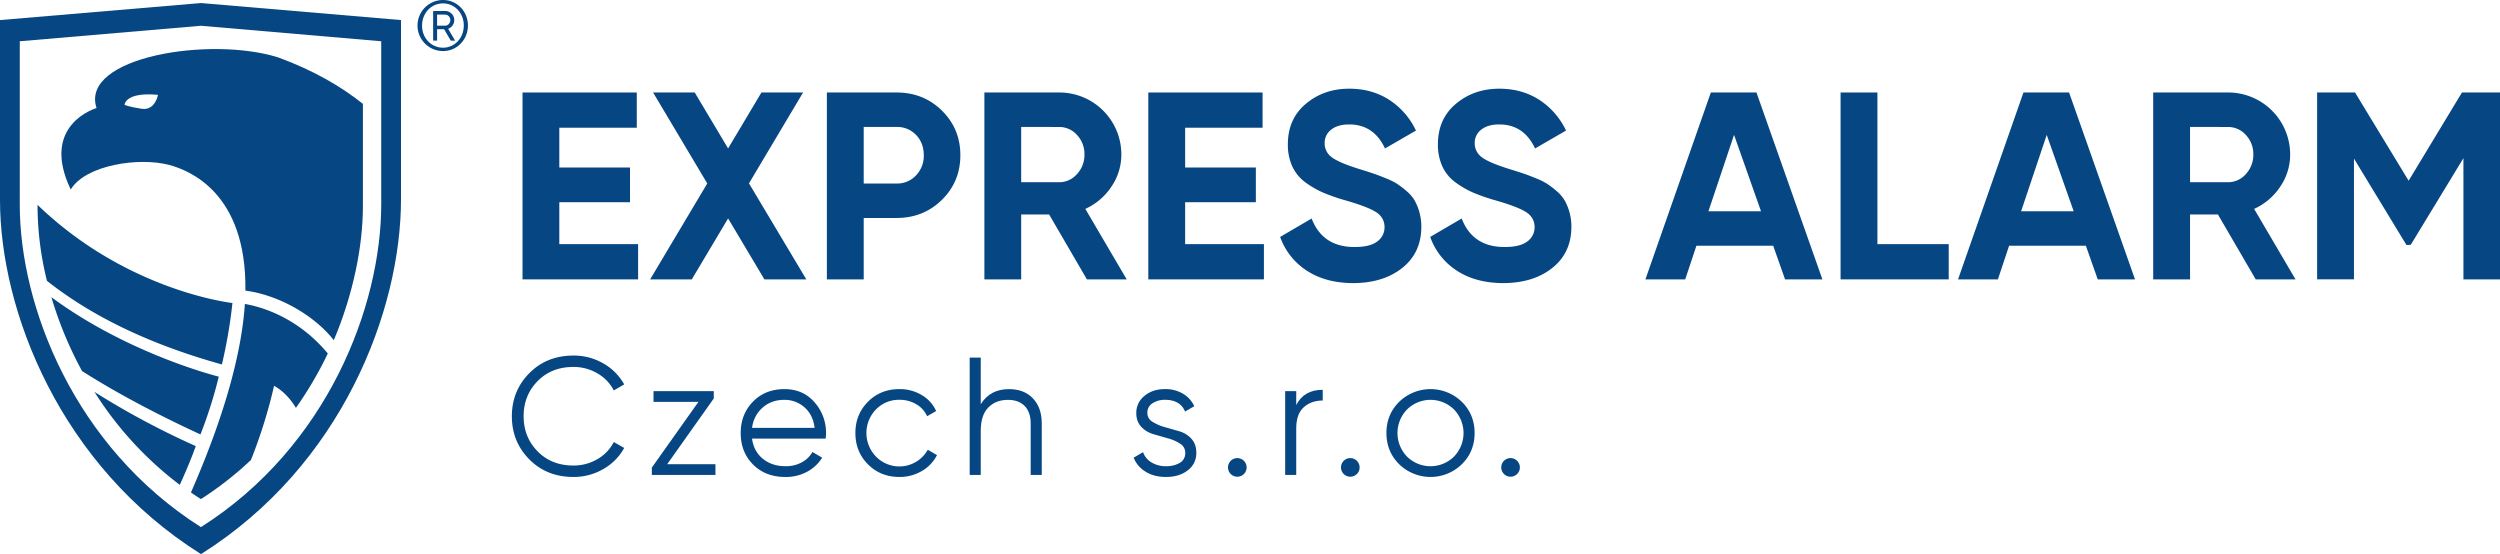 <svg id="logo_final" data-name="logo final" xmlns="http://www.w3.org/2000/svg" viewBox="0 0 2192.16 485.88"><defs><style>.cls-1{fill:#064783;}</style></defs><path class="cls-1" d="M268.8,1002.89,92.56,1017.82v157.72c0,97.32,52.89,233.12,176.24,310.56,123.34-77.44,175.39-213.24,175.39-311.38v-156.9Zm158.05,176.25c0,89.29-46.91,212.83-158.1,283.29-111.18-70.46-158.85-194-158.85-282.54V1036.4l158.85-13.58,158.1,13.58Z" transform="translate(-92.56 -1000.22)"/><path class="cls-1" d="M125.48,1181.59a275.54,275.54,0,0,0,8.25,64.87c35.9,28.44,85.34,54.4,153.4,73.33a440.48,440.48,0,0,0,9.26-53.88s-92.12-10-170.91-86.05Z" transform="translate(-92.56 -1000.22)"/><path class="cls-1" d="M164.54,1325.61c27.65,17.57,61.75,36.16,103.79,55.55a390.31,390.31,0,0,0,16.07-50.67s-78.78-19.45-146.77-69.67A330.11,330.11,0,0,0,164.54,1325.61Z" transform="translate(-92.56 -1000.22)"/><path class="cls-1" d="M250.22,1425.39c4.93-10.87,10.17-23.16,14-34a706.34,706.34,0,0,1-88.82-47.5A307.77,307.77,0,0,0,250.22,1425.39Z" transform="translate(-92.56 -1000.22)"/><path class="cls-1" d="M332.89,1338.53c9,5,15.15,12.71,19.15,19.35A324.52,324.52,0,0,0,380,1310.15c-26.73-32.11-58.77-41-72.72-43.4-2.71,40.34-16.08,94-47.28,165.29q4.29,3,8.73,5.81a294.44,294.44,0,0,0,43.88-34.32A444.66,444.66,0,0,0,332.89,1338.53Z" transform="translate(-92.56 -1000.22)"/><path class="cls-1" d="M336.63,1050.6c-59.46-18.85-174.16-.54-159.41,44.37,0,0-50,14.26-22.64,71.42,13-21.48,59.67-28.66,86.51-21.49,16.94,4.53,67.81,24,66.65,110.12,32,4.37,62.28,23.84,77.51,43.52,17-40.2,25.52-82.35,25.52-117.35v-89.91C391.76,1076.09,367.52,1061.93,336.63,1050.6Zm-119.91,45c-12-1.84-14.94-3.49-14.94-3.49s.34-11.43,29.32-8.73C231.1,1083.37,228.72,1097.43,216.72,1095.59Z" transform="translate(-92.56 -1000.22)"/><path class="cls-1" d="M502.87,1022.54c0,12.46-9.57,22.46-21.82,22.46a22.39,22.39,0,0,1,0-44.78C493.3,1000.22,502.87,1010.22,502.87,1022.54Zm-40.22.22c0,10.79,8,19.27,18.4,19.27,10.22,0,18.19-8.48,18.19-19.49,0-10.79-8-19.34-18.19-19.34C470.62,1003.2,462.65,1011.75,462.65,1022.76Z" transform="translate(-92.56 -1000.22)"/><path class="cls-1" d="M487.81,1035.84l-5.84-10h-6.14v10h-3.46v-26h10.41a7.84,7.84,0,0,1,5.74,2.36,7.94,7.94,0,0,1,.87,10.33,8.16,8.16,0,0,1-3.89,2.94l6.15,10.41Zm-12-22.81v9.71h6.95a4.38,4.38,0,0,0,3.3-1.43,4.79,4.79,0,0,0,1.36-3.44,4.73,4.73,0,0,0-1.36-3.42,4.37,4.37,0,0,0-3.3-1.42Z" transform="translate(-92.56 -1000.22)"/><path class="cls-1" d="M583,1214.29H652.1v30.9H550.74V1081.32H650.93v30.9H583v34.88h62v30.44H583Z" transform="translate(-92.56 -1000.22)"/><path class="cls-1" d="M799.59,1245.19H762.83L731,1191.74l-31.83,53.45H662.64l50.09-84.1-47.51-79.77h36.52L731,1130.38l29.23-49.06h36.52L749.31,1161Z" transform="translate(-92.56 -1000.22)"/><path class="cls-1" d="M878.71,1081.32q23.64,0,39.8,15.92t16.15,39.09q0,23.18-16.15,39.1t-39.8,15.92H849.92v53.84H817.61V1081.32Zm0,79.83A22.59,22.59,0,0,0,895.8,1154a24.66,24.66,0,0,0,6.79-17.68q0-10.75-6.79-17.79a22.78,22.78,0,0,0-17.09-7H849.92v49.63Z" transform="translate(-92.56 -1000.22)"/><path class="cls-1" d="M1045.63,1245.19l-33.13-56.89H988v56.89H955.73V1081.32h65.55a54.35,54.35,0,0,1,54.55,54.31,49.81,49.81,0,0,1-8.67,28.21,54.16,54.16,0,0,1-22.93,19.54l36.28,61.81ZM988,1111.52V1160h33.24a20.55,20.55,0,0,0,15.68-7.14,24.56,24.56,0,0,0,6.56-17.21,24.13,24.13,0,0,0-6.56-17.09,20.71,20.71,0,0,0-15.68-7Z" transform="translate(-92.56 -1000.22)"/><path class="cls-1" d="M1131.77,1214.29h69.07v30.9H1099.47V1081.32h100.2v30.9h-67.9v34.88h62v30.44h-62Z" transform="translate(-92.56 -1000.22)"/><path class="cls-1" d="M1279.49,1248.47q-24.35,0-41-10.89a58.17,58.17,0,0,1-23.41-29.61l27.62-16.16q9.6,25.07,37.69,25,13.58,0,19.9-4.91a15.11,15.11,0,0,0,6.32-12.41q0-8.65-7.73-13.46t-27.62-10.42a171.16,171.16,0,0,1-18.61-6.55,80.44,80.44,0,0,1-15.22-8.78,35.89,35.89,0,0,1-11.59-13.93,45.63,45.63,0,0,1-4-19.66q0-22.24,15.8-35.47t38-13.23q19.89,0,35,9.72a65.24,65.24,0,0,1,23.52,27l-27.15,15.69q-9.84-21.07-31.37-21.07-10.08,0-15.8,4.57a14.39,14.39,0,0,0-5.74,11.82,14.89,14.89,0,0,0,6.44,12.52q6.43,4.8,24.7,10.42,7.49,2.34,11.35,3.63t10.53,4a63.72,63.72,0,0,1,10.31,5,83.58,83.58,0,0,1,8.31,6.32,32.56,32.56,0,0,1,7.14,8.2,47,47,0,0,1,6,23.17q0,22.71-16.51,36T1279.49,1248.47Z" transform="translate(-92.56 -1000.22)"/><path class="cls-1" d="M1411.06,1248.47q-24.35,0-41-10.89a58.27,58.27,0,0,1-23.41-29.61l27.62-16.16q9.6,25.07,37.7,25,13.57,0,19.89-4.91a15.09,15.09,0,0,0,6.33-12.41q0-8.65-7.73-13.46t-27.62-10.42a171.41,171.41,0,0,1-18.62-6.55,80.37,80.37,0,0,1-15.21-8.78,35.72,35.72,0,0,1-11.59-13.93,45.49,45.49,0,0,1-4-19.66q0-22.24,15.8-35.47t38-13.23q19.9,0,35,9.72a65.27,65.27,0,0,1,23.53,27l-27.16,15.69q-9.83-21.07-31.37-21.07-10.07,0-15.8,4.57a14.41,14.41,0,0,0-5.73,11.82,14.91,14.91,0,0,0,6.43,12.52q6.43,4.8,24.7,10.42,7.48,2.34,11.36,3.63t10.53,4a63.14,63.14,0,0,1,10.3,5,81.32,81.32,0,0,1,8.31,6.32,32.56,32.56,0,0,1,7.14,8.2,47,47,0,0,1,6,23.17q0,22.71-16.5,36T1411.06,1248.47Z" transform="translate(-92.56 -1000.22)"/><path class="cls-1" d="M1657.82,1245.19l-10.42-29.5h-67.31l-9.83,29.5h-34.89l57.36-163.87h40l57.82,163.87Zm-67.21-59.7h46.12l-23.64-67Z" transform="translate(-92.56 -1000.22)"/><path class="cls-1" d="M1738.8,1214.29h62.51v30.9h-94.82V1081.32h32.31Z" transform="translate(-92.56 -1000.22)"/><path class="cls-1" d="M1932,1245.19l-10.42-29.5h-67.31l-9.83,29.5H1809.5l57.36-163.87h40l57.81,163.87Zm-67.21-59.7h46.12l-23.65-67Z" transform="translate(-92.56 -1000.22)"/><path class="cls-1" d="M2070.52,1245.19l-33.13-56.89h-24.46v56.89h-32.31V1081.32h65.55a54.35,54.35,0,0,1,54.55,54.31,49.87,49.87,0,0,1-8.66,28.21,54.24,54.24,0,0,1-22.94,19.54l36.28,61.81Zm-57.59-133.67V1160h33.24a20.57,20.57,0,0,0,15.69-7.14,24.59,24.59,0,0,0,6.55-17.21,24.17,24.17,0,0,0-6.55-17.09,20.73,20.73,0,0,0-15.69-7Z" transform="translate(-92.56 -1000.22)"/><path class="cls-1" d="M2284.72,1081.32v163.87h-32.07V1138.91l-46.21,76-3.77.13-46-75.75v105.88h-32.31V1081.32h33.24l47,77.38,46.75-77.38Z" transform="translate(-92.56 -1000.22)"/><path class="cls-1" d="M595.35,1418.45q-23.37,0-38.66-15.44t-15.29-37.78q0-22.34,15.29-37.77T595.35,1312a51.6,51.6,0,0,1,26.16,6.84,47.84,47.84,0,0,1,18.38,18.45l-9.12,5.29a36.48,36.48,0,0,0-14.4-15,40.85,40.85,0,0,0-21-5.59q-19.26,0-31.46,12.49t-12.2,30.72q0,18.24,12.2,30.73t31.46,12.49a40.94,40.94,0,0,0,21-5.58,36.5,36.5,0,0,0,14.4-15l9.12,5.15a47.26,47.26,0,0,1-18.3,18.52A51.59,51.59,0,0,1,595.35,1418.45Z" transform="translate(-92.56 -1000.22)"/><path class="cls-1" d="M677.58,1407.28h42.33v9.4H664.14v-6.47L705,1352.59h-39.4v-9.4h52.86v6.42Z" transform="translate(-92.56 -1000.22)"/><path class="cls-1" d="M780.41,1341.42q16.32,0,26.39,11.54a40.15,40.15,0,0,1,10.07,27.27q0,1.62-.3,4.56H752q1.47,11.18,9.49,17.71T781.3,1409a29,29,0,0,0,14.48-3.45,23.37,23.37,0,0,0,9.18-9l8.53,5a35,35,0,0,1-13.23,12.35,39.35,39.35,0,0,1-19.11,4.56q-17.35,0-28.22-10.88t-10.88-27.64q0-16.46,10.73-27.48T780.41,1341.42Zm0,9.41q-11.46,0-19.18,6.84a27.8,27.8,0,0,0-9.19,17.71h54.83q-1.47-11.61-9-18.08A26,26,0,0,0,780.41,1350.83Z" transform="translate(-92.56 -1000.22)"/><path class="cls-1" d="M881.25,1418.45q-16.62,0-27.63-11.1t-11-27.42q0-16.31,11-27.41t27.63-11.1a37.17,37.17,0,0,1,19.55,5.22,30.93,30.93,0,0,1,12.64,14l-7.93,4.55a22.91,22.91,0,0,0-9.49-10.5,28.27,28.27,0,0,0-14.77-3.9,27.87,27.87,0,0,0-20.58,8.45,29.65,29.65,0,0,0,0,41.31,28.55,28.55,0,0,0,45.42-5.95l8.09,4.7a34,34,0,0,1-13.38,14A38.1,38.1,0,0,1,881.25,1418.45Z" transform="translate(-92.56 -1000.22)"/><path class="cls-1" d="M977.24,1341.42q13.37,0,21.09,8.16t7.72,22v45.12h-9.71v-45.12q0-9.86-5.21-15.29t-14.78-5.44q-10.58,0-17.19,6.69t-6.62,20.65v38.51h-9.7V1313.79h9.7v40.86Q960.78,1341.42,977.24,1341.42Z" transform="translate(-92.56 -1000.22)"/><path class="cls-1" d="M1098.65,1362.25a8.89,8.89,0,0,0,4.47,7.81,40.13,40.13,0,0,0,10.8,4.69l12.63,3.61a22.71,22.71,0,0,1,10.67,6.54q4.35,4.72,4.36,12.38a18.61,18.61,0,0,1-7.43,15.29q-7.43,5.88-19.18,5.88-10.58,0-18-4.71a25.11,25.11,0,0,1-10.36-12.2l8.23-4.85a17.19,17.19,0,0,0,7.43,9A23.67,23.67,0,0,0,1115,1409a23.34,23.34,0,0,0,12-2.86,9.6,9.6,0,0,0,4.86-8.89,9.1,9.1,0,0,0-4.42-7.93,38.07,38.07,0,0,0-10.73-4.74l-12.64-3.61a23.47,23.47,0,0,1-10.73-6.44q-4.41-4.63-4.41-12.13a18.87,18.87,0,0,1,7.13-15q7.13-6,18-6a30.14,30.14,0,0,1,15.73,4,24.81,24.81,0,0,1,10,11l-8.08,4.7q-4.26-10.29-17.64-10.29a19.58,19.58,0,0,0-10.88,3A9.52,9.52,0,0,0,1098.65,1362.25Z" transform="translate(-92.56 -1000.22)"/><path class="cls-1" d="M1183.32,1415.8a8.16,8.16,0,1,1,2.35-5.73A7.78,7.78,0,0,1,1183.32,1415.8Z" transform="translate(-92.56 -1000.22)"/><path class="cls-1" d="M1229.18,1355.39q6.77-13.38,23.23-13.38v9.41q-10,0-16.61,5.88t-6.62,18.52v40.86h-9.7v-73.49h9.7Z" transform="translate(-92.56 -1000.22)"/><path class="cls-1" d="M1282.4,1415.8a8.16,8.16,0,1,1,2.35-5.73A7.8,7.8,0,0,1,1282.4,1415.8Z" transform="translate(-92.56 -1000.22)"/><path class="cls-1" d="M1374.34,1407.35a39.41,39.41,0,0,1-54.83,0q-11.23-11.1-11.24-27.42t11.24-27.41a39.41,39.41,0,0,1,54.83,0q11.25,11.1,11.25,27.41T1374.34,1407.35Zm-48-6.76a29.29,29.29,0,0,0,41.16,0,29.65,29.65,0,0,0,0-41.31,29.29,29.29,0,0,0-41.16,0,29.65,29.65,0,0,0,0,41.31Z" transform="translate(-92.56 -1000.22)"/><path class="cls-1" d="M1422.92,1415.8a8.16,8.16,0,1,1,2.35-5.73A7.78,7.78,0,0,1,1422.92,1415.8Z" transform="translate(-92.56 -1000.22)"/></svg>
